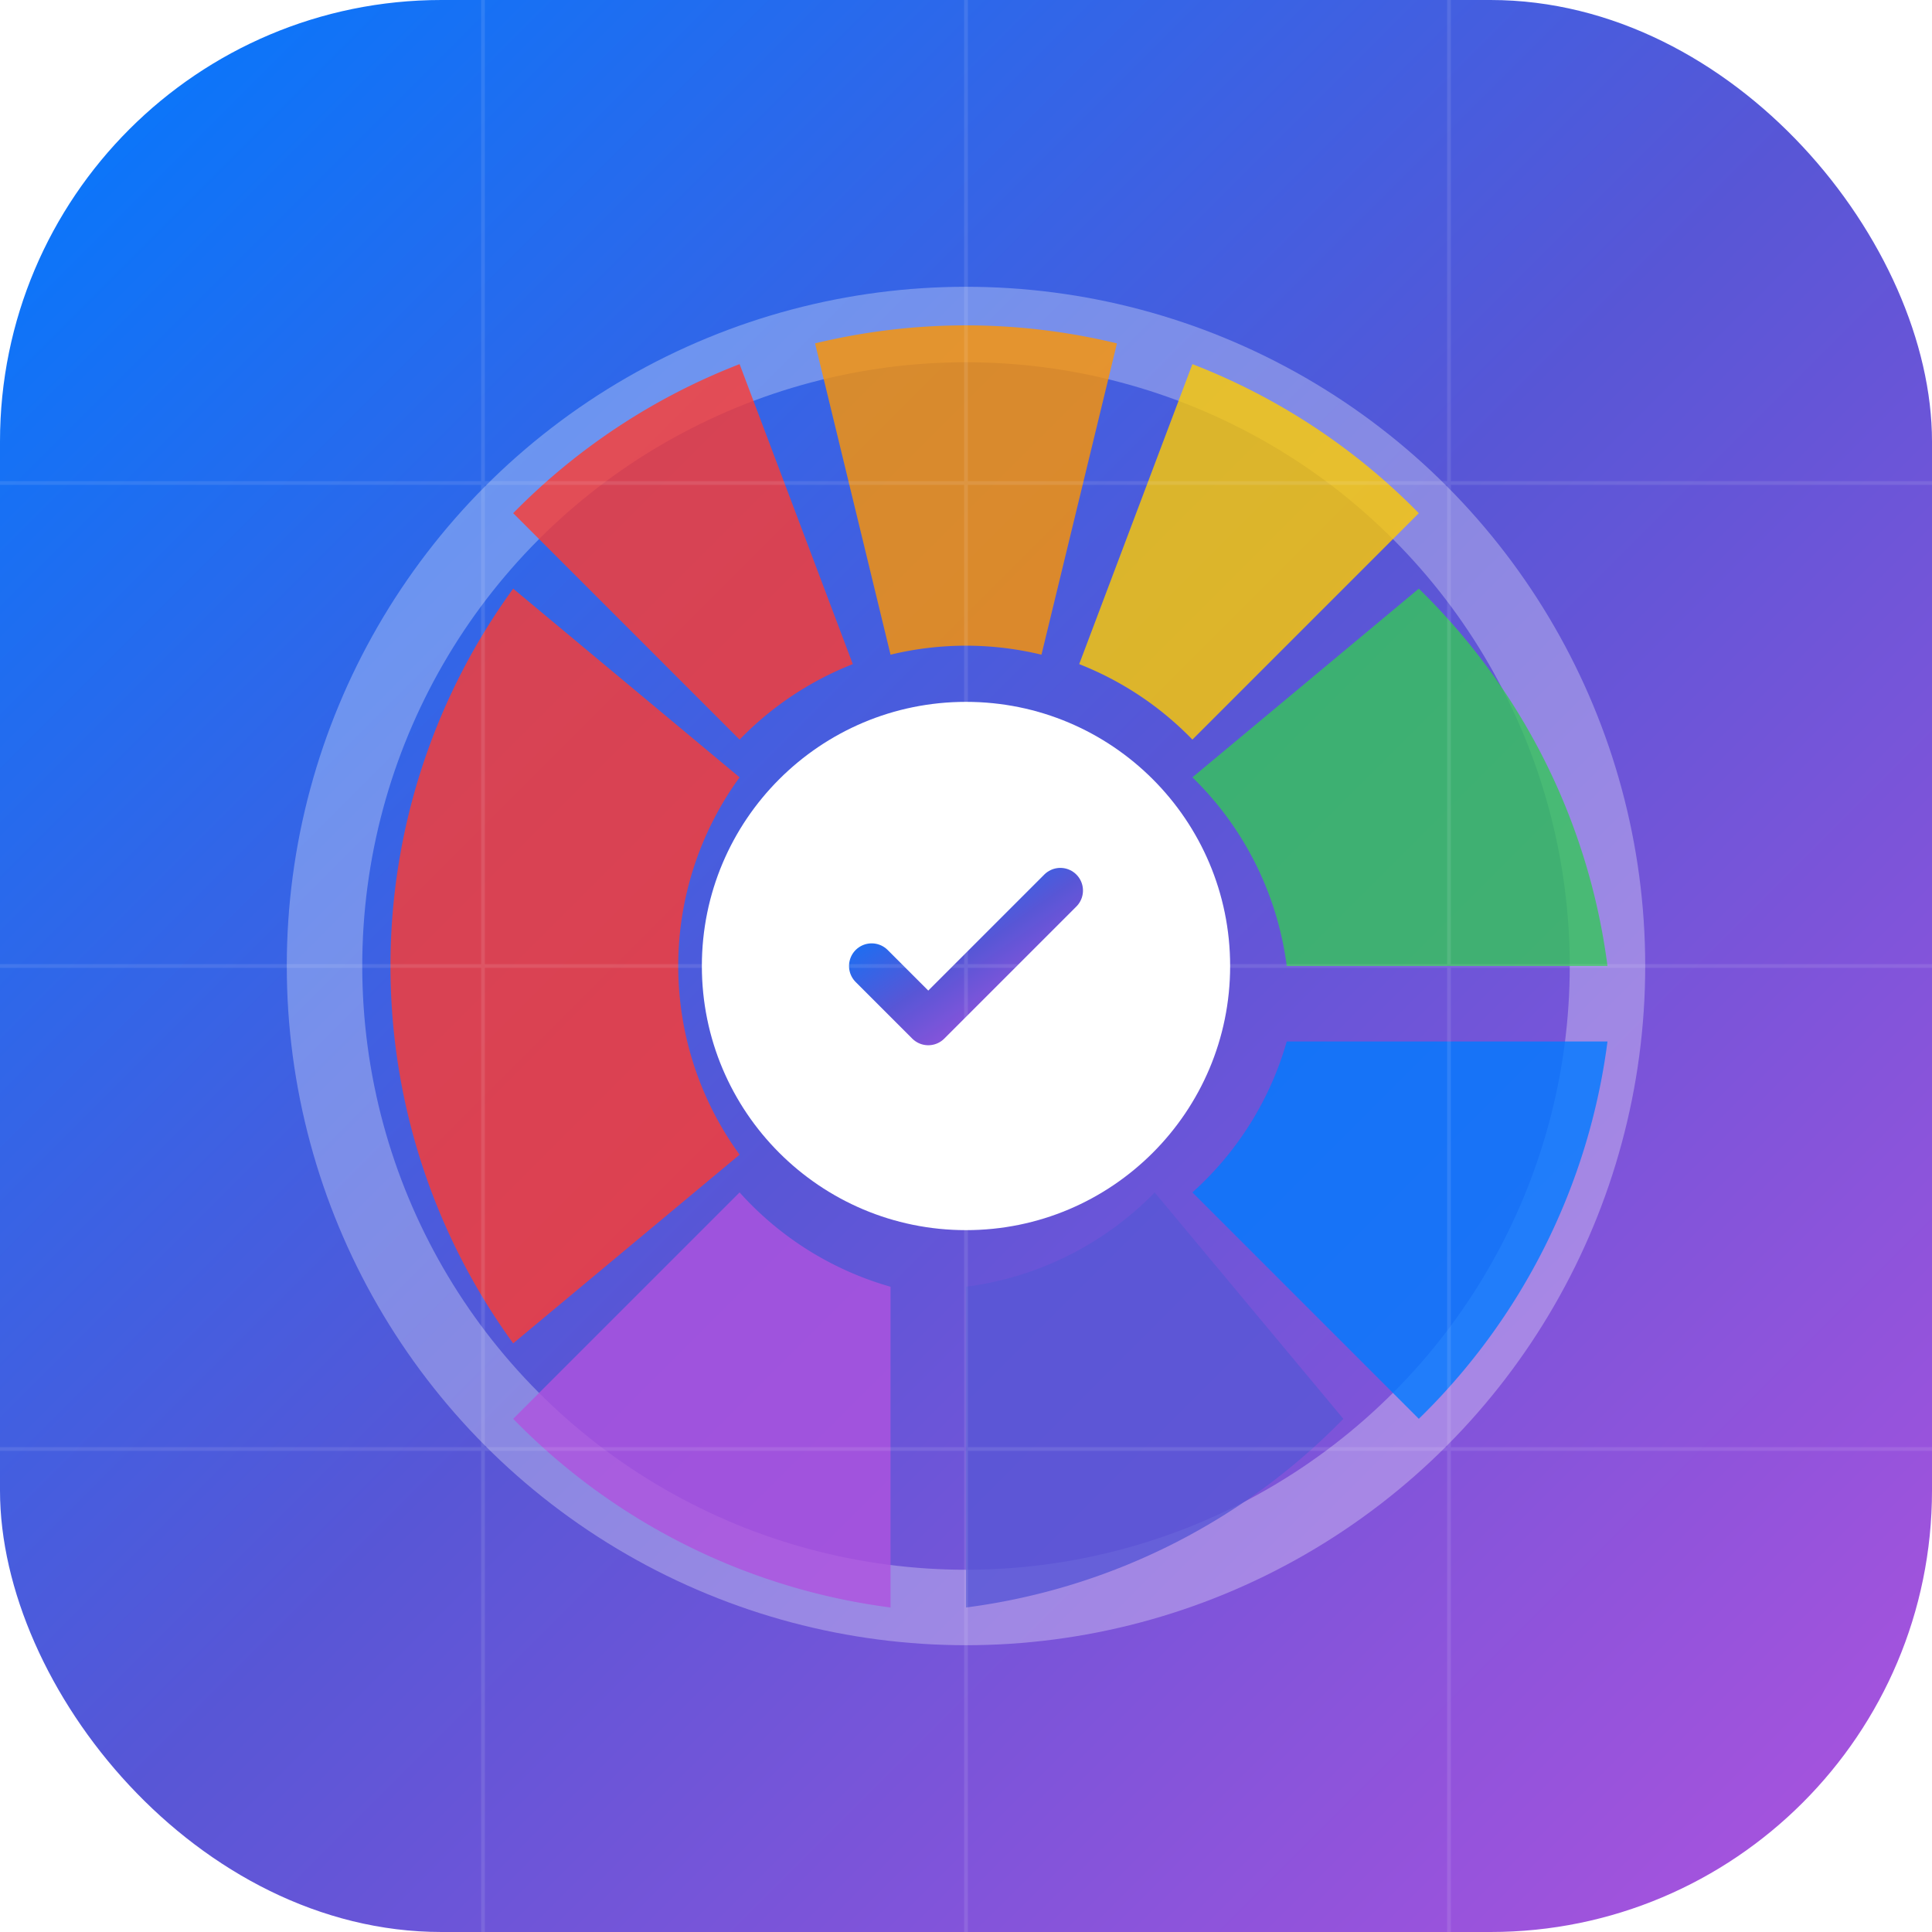 <?xml version="1.0" encoding="UTF-8"?>
<svg width="1024" height="1024" viewBox="0 0 1024 1024" fill="none" xmlns="http://www.w3.org/2000/svg">
  <!-- Background Gradient -->
  <defs>
    <linearGradient id="bgGrad" x1="0%" y1="0%" x2="100%" y2="100%">
      <stop offset="0%" style="stop-color:#007AFF;stop-opacity:1" />
      <stop offset="50%" style="stop-color:#5856D6;stop-opacity:1" />
      <stop offset="100%" style="stop-color:#AF52DE;stop-opacity:1" />
    </linearGradient>
    
    <filter id="innerShadow">
      <feGaussianBlur in="SourceAlpha" stdDeviation="4"/>
      <feOffset dx="0" dy="2"/>
      <feComposite operator="out" in2="SourceAlpha"/>
      <feColorMatrix values="0 0 0 0 0 0 0 0 0 0 0 0 0 0 0 0 0 0 0.25 0"/>
      <feBlend mode="normal" in2="SourceGraphic"/>
    </filter>
    
    <filter id="glow">
      <feGaussianBlur stdDeviation="12" result="coloredBlur"/>
      <feMerge>
        <feMergeNode in="coloredBlur"/>
        <feMergeNode in="SourceGraphic"/>
      </feMerge>
    </filter>
  </defs>
  
  <!-- Background -->
  <rect width="1024" height="1024" rx="234" fill="url(#bgGrad)"/>
  
  <!-- Center Memory Chip Symbol -->
  <g transform="translate(512, 512)">
    <!-- Outer Ring -->
    <circle cx="0" cy="0" r="340" fill="none" stroke="white" stroke-width="40" opacity="0.3"/>
    
    <!-- Memory Segments (Fragmented) -->
    <g id="fragmented" opacity="0.8">
      <!-- Top segments -->
      <path d="M -240 -240 A 340 340 0 0 1 -120 -319 L -60 -160 A 170 170 0 0 0 -120 -120 Z" fill="#FF3B30"/>
      <path d="M -80 -330 A 340 340 0 0 1 80 -330 L 40 -165 A 170 170 0 0 0 -40 -165 Z" fill="#FF9500"/>
      <path d="M 120 -319 A 340 340 0 0 1 240 -240 L 120 -120 A 170 170 0 0 0 60 -160 Z" fill="#FFCC00"/>
      
      <!-- Right segments -->
      <path d="M 240 -200 A 340 340 0 0 1 340 0 L 170 0 A 170 170 0 0 0 120 -100 Z" fill="#34C759"/>
      <path d="M 340 40 A 340 340 0 0 1 240 240 L 120 120 A 170 170 0 0 0 170 40 Z" fill="#007AFF"/>
      
      <!-- Bottom segments -->
      <path d="M 200 240 A 340 340 0 0 1 0 340 L 0 170 A 170 170 0 0 0 100 120 Z" fill="#5856D6"/>
      <path d="M -40 340 A 340 340 0 0 1 -240 240 L -120 120 A 170 170 0 0 0 -40 170 Z" fill="#AF52DE"/>
      
      <!-- Left segment -->
      <path d="M -240 200 A 340 340 0 0 1 -240 -200 L -120 -100 A 170 170 0 0 0 -120 100 Z" fill="#FF3B30"/>
    </g>
    
    <!-- Center Circle (CPU/Processing Core) -->
    <circle cx="0" cy="0" r="140" fill="white" filter="url(#glow)"/>
    <circle cx="0" cy="0" r="120" fill="white" filter="url(#innerShadow)"/>
    
    <!-- Optimization Symbol (Checkmark) -->
    <path d="M -50 0 L -20 30 L 50 -40" 
          stroke="url(#bgGrad)" 
          stroke-width="24" 
          stroke-linecap="round" 
          stroke-linejoin="round" 
          fill="none"/>
  </g>
  
  <!-- Subtle Grid Pattern -->
  <g opacity="0.1">
    <line x1="256" y1="0" x2="256" y2="1024" stroke="white" stroke-width="2"/>
    <line x1="512" y1="0" x2="512" y2="1024" stroke="white" stroke-width="2"/>
    <line x1="768" y1="0" x2="768" y2="1024" stroke="white" stroke-width="2"/>
    <line x1="0" y1="256" x2="1024" y2="256" stroke="white" stroke-width="2"/>
    <line x1="0" y1="512" x2="1024" y2="512" stroke="white" stroke-width="2"/>
    <line x1="0" y1="768" x2="1024" y2="768" stroke="white" stroke-width="2"/>
  </g>
</svg>
